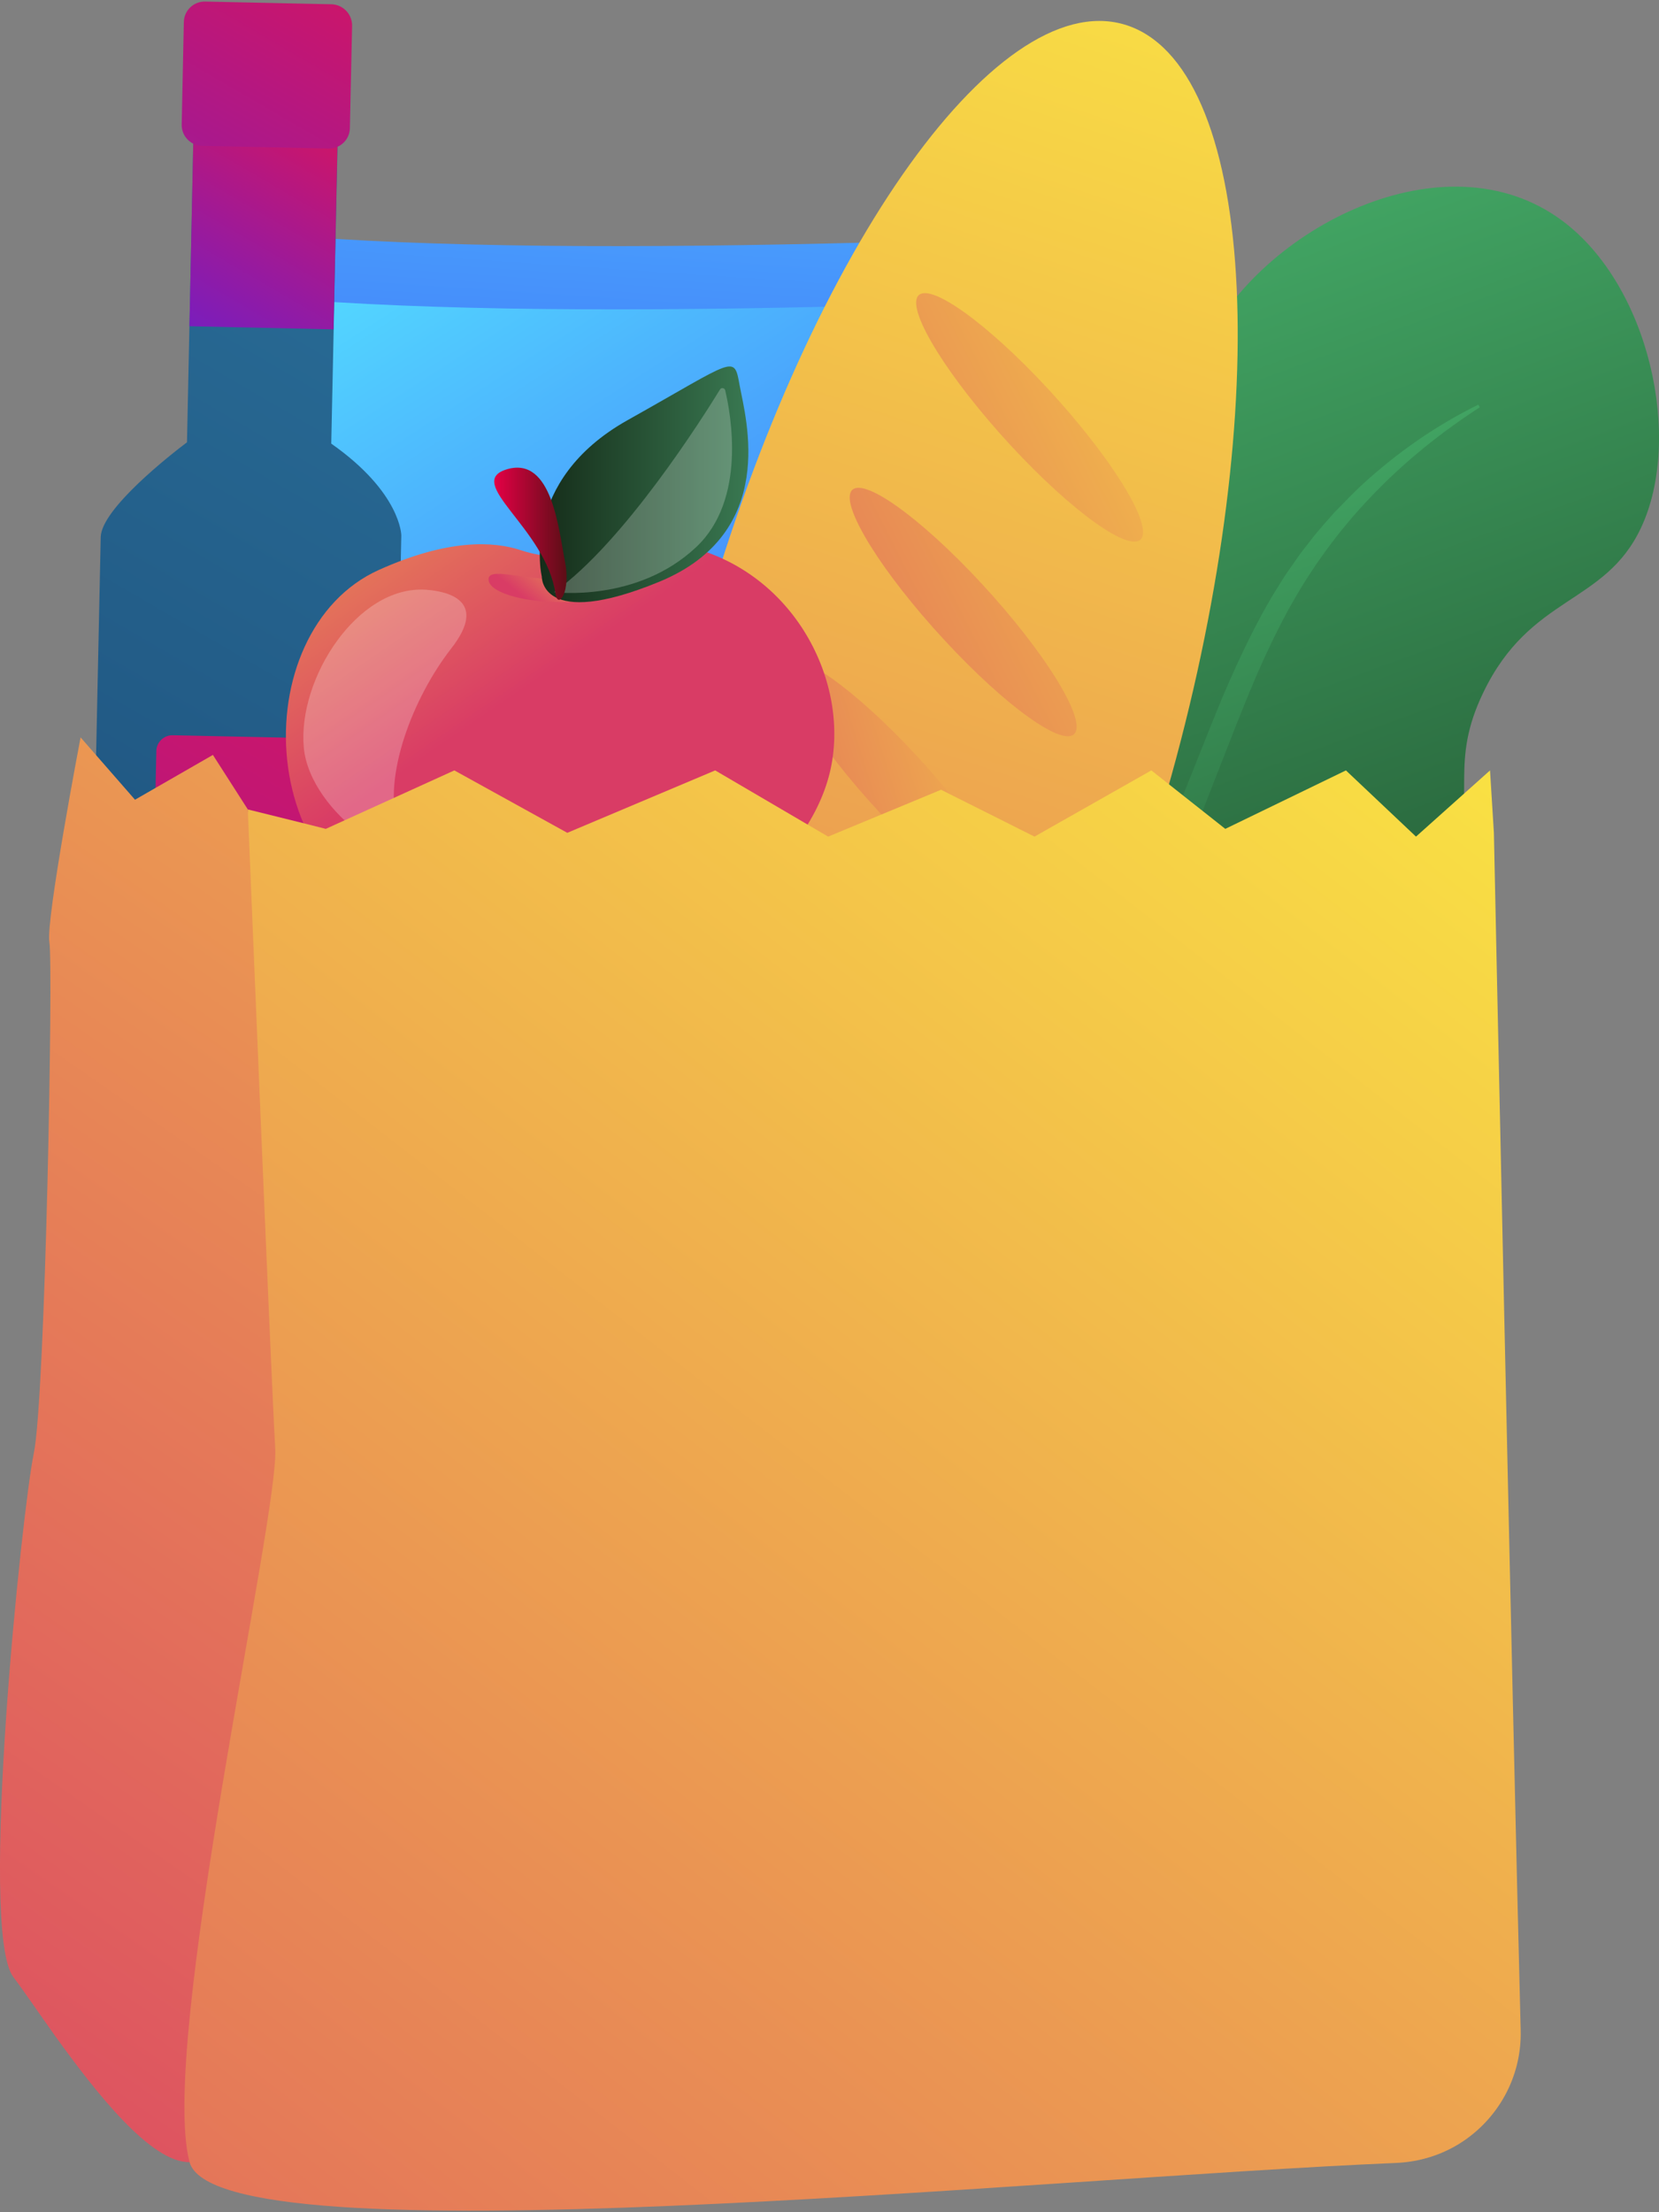 <svg width="21" height="28" viewBox="0 0 21 28" fill="none" xmlns="http://www.w3.org/2000/svg">
<rect x="0" y="0" width="21" height="28" fill="#808080" stroke="none"/>
<path d="M10.315 17.07C10.327 17.236 10.421 17.456 10.577 17.533C11.18 17.836 11.95 15.662 13.848 14.039C16.047 12.159 17.863 12.634 18.415 10.883C18.681 10.041 18.346 9.656 18.776 8.765C19.373 7.524 20.313 7.66 20.773 6.679C21.302 5.552 20.881 3.617 19.776 2.794C18.29 1.688 15.964 2.885 15.247 4.385C14.782 5.359 14.936 6.59 14.658 6.602C14.394 6.614 14.346 5.49 13.74 5.207C12.947 4.835 11.372 5.987 11.312 7.273C11.259 8.459 12.494 9.637 12.271 9.862C12.184 9.952 11.991 9.77 11.857 9.838C11.617 9.962 11.667 10.833 12.553 13.546C12.544 14.431 12.306 14.972 12.082 15.305C11.427 16.293 10.272 16.436 10.315 17.07Z" fill="url(#paint0_linear_44_1174)"/>
<path d="M18.731 5.155C18.233 5.478 17.77 5.851 17.359 6.282C16.947 6.712 16.592 7.198 16.302 7.729C16.158 7.995 16.026 8.27 15.904 8.552C15.846 8.694 15.784 8.835 15.727 8.979C15.669 9.122 15.612 9.266 15.556 9.412L15.214 10.285L15.127 10.503L15.036 10.72C14.976 10.864 14.914 11.007 14.85 11.151C14.725 11.438 14.593 11.72 14.457 12C14.389 12.139 14.32 12.28 14.248 12.415L14.141 12.621L14.032 12.826L13.922 13.03L13.808 13.233L13.695 13.436L13.577 13.635L13.458 13.835L13.336 14.03C13.254 14.161 13.173 14.291 13.088 14.419L12.961 14.611L12.897 14.707L12.832 14.802C12.743 14.925 12.655 15.053 12.564 15.175L12.288 15.539C12.195 15.659 12.096 15.776 12 15.893C11.608 16.358 11.191 16.798 10.738 17.19L10.716 17.162C11.131 16.728 11.519 16.265 11.881 15.781L12.015 15.597C12.06 15.535 12.106 15.477 12.149 15.413L12.408 15.039C12.575 14.784 12.741 14.53 12.899 14.269C12.979 14.14 13.057 14.008 13.134 13.876L13.249 13.678L13.361 13.477L13.474 13.278L13.584 13.075L13.692 12.872L13.798 12.668C14.078 12.122 14.346 11.567 14.589 11C14.833 10.433 15.06 9.854 15.291 9.275C15.35 9.13 15.408 8.984 15.468 8.84C15.528 8.696 15.593 8.553 15.657 8.411C15.789 8.127 15.928 7.845 16.086 7.576C16.125 7.509 16.168 7.443 16.209 7.376L16.271 7.278L16.338 7.182C16.383 7.119 16.426 7.053 16.472 6.992L16.614 6.809C16.661 6.748 16.712 6.691 16.762 6.632L16.838 6.547C16.863 6.517 16.887 6.488 16.915 6.462C17.021 6.354 17.126 6.242 17.238 6.139C17.684 5.729 18.18 5.383 18.713 5.122L18.731 5.155Z" fill="url(#paint1_linear_44_1174)"/>
<path d="M3.846 2.997C5.925 3.148 8.597 3.14 11.561 3.054L10.418 14.094L4.09 14.384L3.846 2.997Z" fill="url(#paint2_linear_44_1174)"/>
<path d="M3.846 3.798C5.925 3.949 8.597 3.94 11.561 3.854L10.418 14.895L4.09 15.185L3.846 3.798Z" fill="url(#paint3_linear_44_1174)"/>
<path d="M14.701 10.261C13.297 15.004 10.874 18.265 9.292 17.544C7.709 16.822 7.563 12.391 8.969 7.648C10.373 2.904 12.796 -0.356 14.379 0.365C15.961 1.087 16.107 5.517 14.701 10.261Z" fill="url(#paint4_linear_44_1174)"/>
<path d="M14.449 6.815C14.317 7.01 13.577 6.485 12.794 5.638C12.012 4.791 11.485 3.947 11.617 3.751C11.749 3.555 12.489 4.081 13.272 4.928C14.054 5.775 14.581 6.619 14.449 6.815Z" fill="url(#paint5_linear_44_1174)"/>
<path d="M13.608 9.278C13.476 9.474 12.736 8.948 11.954 8.101C11.171 7.256 10.644 6.411 10.776 6.215C10.909 6.019 11.648 6.545 12.431 7.392C13.213 8.239 13.74 9.082 13.608 9.278Z" fill="url(#paint6_linear_44_1174)"/>
<path d="M12.786 11.458C12.654 11.654 11.914 11.129 11.132 10.281C10.349 9.436 9.822 8.591 9.954 8.395C10.086 8.199 10.826 8.725 11.609 9.572C12.391 10.417 12.918 11.262 12.786 11.458Z" fill="url(#paint7_linear_44_1174)"/>
<path d="M11.878 13.599C11.746 13.795 11.006 13.269 10.223 12.422C9.441 11.577 8.914 10.732 9.046 10.536C9.178 10.34 9.918 10.866 10.701 11.713C11.483 12.56 12.01 13.403 11.878 13.599Z" fill="url(#paint8_linear_44_1174)"/>
<path d="M4.193 5.615L4.298 0.666L2.471 0.626L2.367 5.598C2.157 5.756 1.284 6.44 1.275 6.797C1.268 7.16 1.075 16.247 1.033 18.205C1.028 18.439 1.202 18.654 1.414 18.748C1.78 18.911 2.399 19.133 2.973 19.145C3.546 19.157 4.126 18.961 4.498 18.813C4.715 18.727 4.831 18.52 4.836 18.286L5.08 6.777C5.08 6.777 5.078 6.236 4.193 5.615Z" fill="url(#paint9_linear_44_1174)"/>
<path d="M4.215 9.349L2.186 9.306C2.075 9.304 1.982 9.392 1.979 9.505L1.864 14.936C1.862 15.047 1.95 15.14 2.063 15.144L4.091 15.187C4.203 15.188 4.296 15.101 4.299 14.987L4.414 9.557C4.416 9.443 4.327 9.35 4.215 9.349Z" fill="url(#paint10_linear_44_1174)"/>
<path d="M4.222 4.169L2.398 4.129L2.449 1.693L4.274 1.733L4.222 4.169Z" fill="url(#paint11_linear_44_1174)"/>
<path d="M4.196 0.054L2.598 0.02C2.451 0.016 2.329 0.133 2.327 0.281L2.3 1.575C2.296 1.722 2.413 1.844 2.561 1.846L4.158 1.88C4.306 1.884 4.428 1.767 4.429 1.619L4.457 0.326C4.459 0.18 4.342 0.058 4.196 0.054Z" fill="url(#paint12_linear_44_1174)"/>
<path d="M7.579 6.952C7.265 7.069 6.918 7.072 6.599 6.966C6.244 6.847 5.669 6.821 4.797 7.213C3.088 7.979 3.148 11.326 5.575 11.826C8.743 12.479 10.231 10.909 10.504 9.778C10.777 8.648 10.054 7.21 8.647 6.904C8.187 6.804 7.833 6.857 7.579 6.952Z" fill="url(#paint13_linear_44_1174)"/>
<path opacity="0.23" d="M5.389 7.464C5.667 7.483 6.187 7.601 5.71 8.21C5.235 8.82 4.835 9.825 5.039 10.477C5.242 11.13 3.92 10.323 3.845 9.457C3.769 8.589 4.524 7.409 5.389 7.464Z" fill="white"/>
<path d="M8.006 7.333C8.006 7.491 7.598 7.62 7.095 7.62C6.592 7.62 6.184 7.491 6.184 7.333C6.184 7.175 6.592 7.333 7.095 7.333C7.598 7.333 8.006 7.175 8.006 7.333Z" fill="url(#paint14_linear_44_1174)"/>
<path d="M6.858 7.296C6.858 7.296 6.568 6.09 7.944 5.318C9.321 4.547 9.29 4.476 9.364 4.885C9.439 5.294 9.855 6.741 8.346 7.363C6.837 7.983 6.858 7.296 6.858 7.296Z" fill="url(#paint15_linear_44_1174)"/>
<path opacity="0.23" d="M9.115 4.928C8.899 5.28 7.897 6.868 7.014 7.495C7.014 7.495 8.061 7.631 8.811 6.926C9.453 6.325 9.251 5.239 9.179 4.937C9.17 4.909 9.13 4.902 9.115 4.928Z" fill="white"/>
<path d="M7.032 7.517C7.062 7.715 7.23 7.497 7.151 7.103C7.072 6.71 6.991 5.775 6.422 5.938C5.855 6.103 6.912 6.682 7.032 7.517Z" fill="url(#paint16_linear_44_1174)"/>
<path d="M3.786 15.946L3.163 23.591L3.062 25.39C2.842 26.55 2.609 27.362 2.398 27.366C1.909 27.374 1.212 26.484 0.69 25.758C0.479 25.462 0.297 25.192 0.168 25.022C-0.275 24.43 0.28 19.102 0.427 18.399C0.575 17.697 0.675 12.194 0.625 11.924C0.577 11.653 1.02 9.333 1.02 9.333L1.667 10.074L1.709 10.122L2.695 9.555L3.137 10.245C3.137 10.245 3.551 13.733 3.786 15.946Z" fill="url(#paint17_linear_44_1174)"/>
<path d="M19.249 25.692C19.266 26.295 18.954 26.833 18.474 27.132C18.242 27.276 17.971 27.362 17.679 27.376C13.167 27.563 2.741 28.644 2.399 27.364C2.006 25.883 3.534 19.174 3.484 18.336C3.434 17.497 3.137 10.245 3.137 10.245L3.899 10.434L4.124 10.491L5.751 9.751L7.181 10.541L9.053 9.751L10.483 10.589L11.912 9.996L13.095 10.589L14.574 9.751L15.51 10.491L17.037 9.751L17.924 10.589L18.861 9.751L18.91 10.541C18.91 10.541 19.139 21.431 19.249 25.692Z" fill="url(#paint18_linear_44_1174)"/>
<defs>
<linearGradient id="paint0_linear_44_1174" x1="13.142" y1="4.104" x2="17.199" y2="15.203" gradientUnits="userSpaceOnUse">
<stop stop-color="#41A362"/>
<stop offset="1" stop-color="#204F2E"/>
</linearGradient>
<linearGradient id="paint1_linear_44_1174" x1="13.249" y1="7.121" x2="16.2" y2="15.194" gradientUnits="userSpaceOnUse">
<stop stop-color="#41A362"/>
<stop offset="1" stop-color="#204F2E"/>
</linearGradient>
<linearGradient id="paint2_linear_44_1174" x1="8.104" y1="-2.866" x2="7.131" y2="11.435" gradientUnits="userSpaceOnUse">
<stop stop-color="#53D8FF"/>
<stop offset="1" stop-color="#3840F7"/>
</linearGradient>
<linearGradient id="paint3_linear_44_1174" x1="4.063" y1="3.659" x2="11.036" y2="14.499" gradientUnits="userSpaceOnUse">
<stop stop-color="#53D8FF"/>
<stop offset="1" stop-color="#3840F7"/>
</linearGradient>
<linearGradient id="paint4_linear_44_1174" x1="16.29" y1="-4.329" x2="4.93" y2="29.471" gradientUnits="userSpaceOnUse">
<stop stop-color="#FDF53F"/>
<stop offset="0.653" stop-color="#E57C58"/>
<stop offset="1" stop-color="#D93C65"/>
</linearGradient>
<linearGradient id="paint5_linear_44_1174" x1="18.393" y1="2.557" x2="5.968" y2="8.864" gradientUnits="userSpaceOnUse">
<stop stop-color="#FDF53F"/>
<stop offset="0.653" stop-color="#E57C58"/>
<stop offset="1" stop-color="#D93C65"/>
</linearGradient>
<linearGradient id="paint6_linear_44_1174" x1="18.775" y1="4.399" x2="6.35" y2="10.707" gradientUnits="userSpaceOnUse">
<stop stop-color="#FDF53F"/>
<stop offset="0.653" stop-color="#E57C58"/>
<stop offset="1" stop-color="#D93C65"/>
</linearGradient>
<linearGradient id="paint7_linear_44_1174" x1="15.973" y1="8.487" x2="6.721" y2="11.376" gradientUnits="userSpaceOnUse">
<stop stop-color="#FDF53F"/>
<stop offset="0.653" stop-color="#E57C58"/>
<stop offset="1" stop-color="#D93C65"/>
</linearGradient>
<linearGradient id="paint8_linear_44_1174" x1="16.24" y1="10.261" x2="6.987" y2="13.15" gradientUnits="userSpaceOnUse">
<stop stop-color="#FDF53F"/>
<stop offset="0.653" stop-color="#E57C58"/>
<stop offset="1" stop-color="#D93C65"/>
</linearGradient>
<linearGradient id="paint9_linear_44_1174" x1="8.834" y1="0.618" x2="-12.735" y2="37.689" gradientUnits="userSpaceOnUse">
<stop stop-color="#2C759E"/>
<stop offset="1" stop-color="#051042"/>
</linearGradient>
<linearGradient id="paint10_linear_44_1174" x1="5.099" y1="8.868" x2="-2.655" y2="22.196" gradientUnits="userSpaceOnUse">
<stop stop-color="#CE1567"/>
<stop offset="1" stop-color="#7A1DBC"/>
</linearGradient>
<linearGradient id="paint11_linear_44_1174" x1="4.093" y1="1.626" x2="2.576" y2="4.234" gradientUnits="userSpaceOnUse">
<stop stop-color="#CE1567"/>
<stop offset="1" stop-color="#7A1DBC"/>
</linearGradient>
<linearGradient id="paint12_linear_44_1174" x1="4.157" y1="-0.391" x2="1.076" y2="4.904" gradientUnits="userSpaceOnUse">
<stop stop-color="#CE1567"/>
<stop offset="1" stop-color="#7A1DBC"/>
</linearGradient>
<linearGradient id="paint13_linear_44_1174" x1="2.222" y1="2.233" x2="6.651" y2="8.707" gradientUnits="userSpaceOnUse">
<stop stop-color="#FDF53F"/>
<stop offset="1" stop-color="#D93C65"/>
</linearGradient>
<linearGradient id="paint14_linear_44_1174" x1="7.7" y1="6.577" x2="6.805" y2="7.701" gradientUnits="userSpaceOnUse">
<stop stop-color="#FDF53F"/>
<stop offset="1" stop-color="#D93C65"/>
</linearGradient>
<linearGradient id="paint15_linear_44_1174" x1="6.832" y1="6.129" x2="9.472" y2="6.129" gradientUnits="userSpaceOnUse">
<stop stop-color="#152C19"/>
<stop offset="0.996" stop-color="#397851"/>
</linearGradient>
<linearGradient id="paint16_linear_44_1174" x1="6.256" y1="6.756" x2="7.172" y2="6.756" gradientUnits="userSpaceOnUse">
<stop stop-color="#E40045"/>
<stop offset="1" stop-color="#5C0E16"/>
</linearGradient>
<linearGradient id="paint17_linear_44_1174" x1="17.067" y1="-3.761" x2="-5.252" y2="28.366" gradientUnits="userSpaceOnUse">
<stop stop-color="#FDF53F"/>
<stop offset="1" stop-color="#D93C65"/>
</linearGradient>
<linearGradient id="paint18_linear_44_1174" x1="21.019" y1="5.623" x2="-4.625" y2="38.568" gradientUnits="userSpaceOnUse">
<stop stop-color="#FDF53F"/>
<stop offset="1" stop-color="#D93C65"/>
</linearGradient>
</defs>
</svg>
